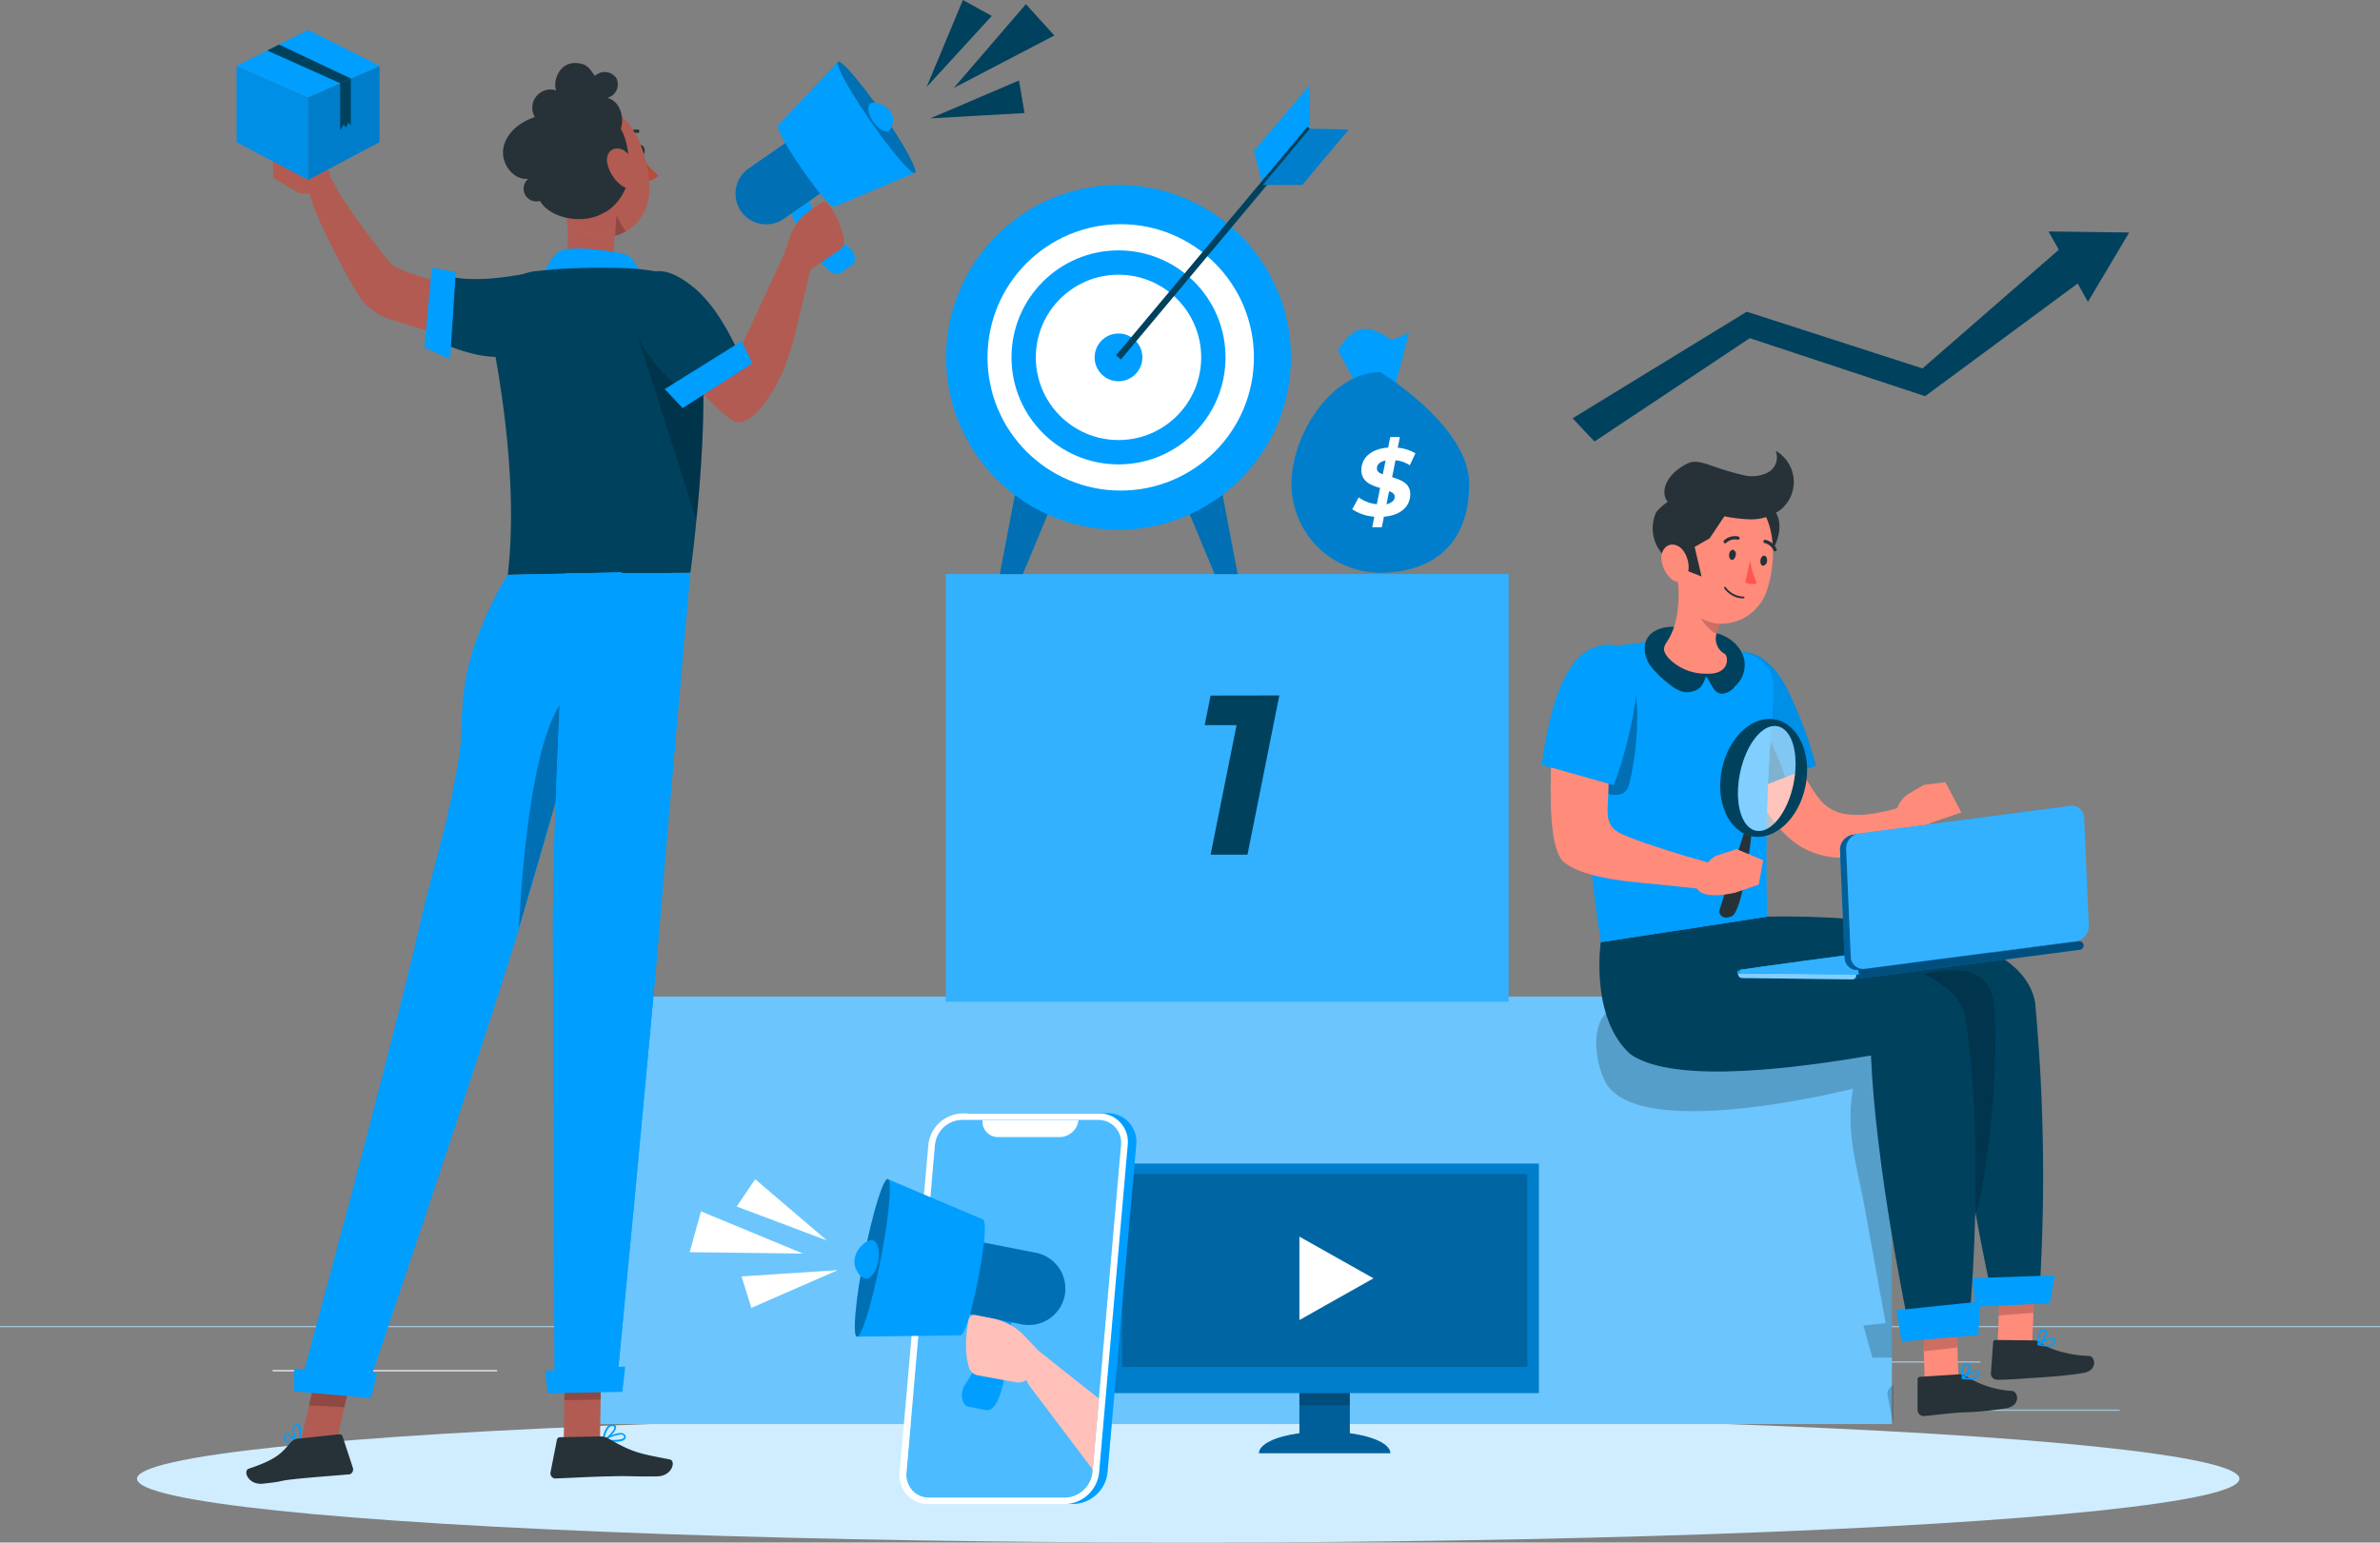 <svg xmlns="http://www.w3.org/2000/svg" width="504.089" height="326.752" viewBox="0 0 504.089 326.752">
  <rect x="0" y="0" width="504.089" height="326.752" fill="#808080" stroke="none"/>
  <g id="Group_58391" data-name="Group 58391" transform="translate(-1189.028 -3375.955)">
    <g id="Group_58390" data-name="Group 58390" transform="translate(1189.028 3656.825)">
      <rect id="Rectangle_13319" data-name="Rectangle 13319" width="36.452" height="0.275" transform="translate(412.496 17.709)" fill="#a1c2d5"/>
      <rect id="Rectangle_13320" data-name="Rectangle 13320" width="21.121" height="0.275" transform="translate(398.37 7.495)" fill="#a1c2d5"/>
      <rect id="Rectangle_13321" data-name="Rectangle 13321" width="47.536" height="0.275" transform="translate(57.738 9.344)" fill="#ebebeb"/>
      <rect id="Rectangle_13322" data-name="Rectangle 13322" width="504.089" height="0.275" transform="translate(0)" fill="#a1c2d5"/>
    </g>
    <g id="Marketing-rafiki_2_" data-name="Marketing-rafiki (2)" transform="translate(1218.051 3375.955)">
      <g id="freepik--Shadow--inject-7" transform="translate(0 299.744)">
        <ellipse id="freepik--path--inject-7" cx="222.647" cy="13.504" rx="222.647" ry="13.504" transform="translate(0 0)" fill="#cfedff"/>
      </g>
      <g id="freepik--Podium--inject-7" transform="translate(97.021 121.607)">
        <rect id="Rectangle_13310" data-name="Rectangle 13310" width="274.648" height="90.567" transform="translate(0 89.482)" fill="#47b6fb"/>
        <rect id="Rectangle_13311" data-name="Rectangle 13311" width="274.648" height="90.555" transform="translate(0 89.494)" fill="#fff" opacity="0.2"/>
        <rect id="Rectangle_13312" data-name="Rectangle 13312" width="119.209" height="90.567" transform="translate(74.272)" fill="#009eff"/>
        <rect id="Rectangle_13313" data-name="Rectangle 13313" width="119.209" height="90.567" transform="translate(74.272)" fill="#fff" opacity="0.2"/>
        <path id="Path_49819" data-name="Path 49819" d="M261.476,270.27l-6.74,33.724h-7.814l5.5-27.437H245.67l1.253-6.263Z" transform="translate(-116.559 -244.562)" fill="#00415e"/>
      </g>
      <g id="freepik--character-2--inject-7" transform="translate(297.517 49.029)">
        <path id="Path_49820" data-name="Path 49820" d="M310.99,227.461l4.64,4.915,32.889-21.89,37.136,12.287L417.972,198.9l2.171,3.889,8.732-14.685L411.8,187.88l2.171,3.877-28.869,25.135-37.219-12.013Z" transform="translate(-304.453 -187.88)" fill="#00415e"/>
        <path id="Path_49821" data-name="Path 49821" d="M329.841,332.741l24.992-.907c-5.893-1.694-12.12-1.6-18.228-2.231a19.614,19.614,0,0,1-5.177-1.074c-1.575-.608-2.994-1.575-4.557-2.219a12.383,12.383,0,0,0-6.478-.811,5.964,5.964,0,0,0-2.028.6,5.63,5.63,0,0,0-2.517,3.137,12.324,12.324,0,0,0-.668,3.507h0v.525h0a19.528,19.528,0,0,0,1.646,7.611c5.8,14.041,52.763,2.052,52.763,2.052-1.646,9.209.811,16.152,2.493,25.374l4.4,24.288-4.7.513,1.9,6.8h4.139V332.741Z" transform="translate(-303.644 -161.353)" opacity="0.2"/>
        <path id="Path_49822" data-name="Path 49822" d="M368.128,392.77v7.611l-.191-.227-1.026-5.344a1.449,1.449,0,0,1,0-.227,1.945,1.945,0,0,1,1.217-1.813Z" transform="translate(-293.665 -148.351)" opacity="0.2"/>
        <g id="freepik--Character--inject-2--inject-7" transform="translate(0 46.465)">
          <path id="Path_49823" data-name="Path 49823" d="M386.34,390.995l7.36-.8.716-17.286-7.372.8Z" transform="translate(-289.915 -198.647)" fill="#ff8b7b"/>
          <path id="Path_49824" data-name="Path 49824" d="M394.66,384.816l-8.351-.1a.525.525,0,0,0-.573.465.107.107,0,0,0,0,.06l-.477,6.561a1.336,1.336,0,0,0,1.288,1.336c2.887,0,4.1-.167,7.742-.382,2.255-.143,7.611-.5,10.665-1.074s2.386-3.579,1.05-3.579c-3.185-.06-8.064-1.109-10.128-2.779A2.1,2.1,0,0,0,394.66,384.816Z" transform="translate(-290.124 -196.369)" fill="#263238"/>
          <path id="Path_49825" data-name="Path 49825" d="M386.984,373.721l7.372-.811-.346,8.327-7.36.549Z" transform="translate(-289.856 -198.647)" opacity="0.2"/>
          <path id="Path_49826" data-name="Path 49826" d="M347.1,309.64s56.068-2.768,59.778,18.121a396.777,396.777,0,0,1,1.062,59.062l-10.4,2s-8.112-36.241-7.277-54.052c-15.449-1.694-57.511,5.8-64.072-5.714-5.356-9.388-4.354-15.222-4.354-15.222Z" transform="translate(-302.375 -210.877)" fill="#00415e"/>
          <path id="Path_49827" data-name="Path 49827" d="M382.59,379.9l15.771-.74,1.086-5.917-17.476.6Z" transform="translate(-290.759 -198.583)" fill="#009eff"/>
          <path id="Path_49828" data-name="Path 49828" d="M397.056,385.83a.954.954,0,0,0,.227-.931.644.644,0,0,0-.406-.489c-.907-.382-3.006,1.038-3.233,1.193a.155.155,0,0,0-.083.107.167.167,0,0,0,.131.2,9.115,9.115,0,0,0,1.968.286,2.028,2.028,0,0,0,1.4-.37Zm-.286-1.109a.286.286,0,0,1,.167.251.6.6,0,0,1-.119.608c-.358.346-1.324.382-2.648.1C395.028,385.126,396.269,384.53,396.77,384.721Z" transform="translate(-288.523 -196.44)" fill="#009eff"/>
          <path id="Path_49829" data-name="Path 49829" d="M393.849,386.164c.74-.43,1.861-1.956,1.694-2.768a.644.644,0,0,0-.608-.525.883.883,0,0,0-.763.251c-.752.716-.62,2.839-.608,2.934a.167.167,0,0,0,.1.143h.084Zm.978-2.947c.263,0,.31.143.334.25.107.525-.632,1.682-1.288,2.219a3.829,3.829,0,0,1,.513-2.386.489.489,0,0,1,.382-.143Z" transform="translate(-288.525 -196.727)" fill="#009eff"/>
          <path id="Path_49830" data-name="Path 49830" d="M373.36,319.849s11.7-3.352,14.22,3.7-.429,41.431-3.913,49.125-9.889-51.606-9.889-51.606Z" transform="translate(-292.42 -209.038)" fill="#001a26" opacity="0.3"/>
          <path id="Path_49831" data-name="Path 49831" d="M373.629,395.606l7.146-.191-.549-17.345-7.146.179Z" transform="translate(-292.474 -197.651)" fill="#ff8b7b"/>
          <path id="Path_49832" data-name="Path 49832" d="M381.056,390.822l-8.291.525a.549.549,0,0,0-.525.549v6.573a1.312,1.312,0,0,0,1.384,1.193c2.875-.274,4.247-.5,7.9-.763a66.983,66.983,0,0,0,9.7-.931c3.018-.692,2.267-3.65.93-3.638a20.279,20.279,0,0,1-9.83-3.233,2.052,2.052,0,0,0-1.265-.274Z" transform="translate(-292.636 -195.193)" fill="#263238"/>
          <path id="Path_49833" data-name="Path 49833" d="M383.564,391.584a.931.931,0,0,0,.155-.942.668.668,0,0,0-.429-.465c-.931-.31-2.923,1.276-3.149,1.455a.226.226,0,0,0-.06.107.167.167,0,0,0,.143.191,8.473,8.473,0,0,0,1.98.131A1.885,1.885,0,0,0,383.564,391.584Zm-.382-1.074a.322.322,0,0,1,.215.227.632.632,0,0,1-.083.62c-.3.37-1.3.465-2.636.3.859-.608,2.052-1.3,2.541-1.145Z" transform="translate(-291.124 -195.323)" fill="#009eff"/>
          <path id="Path_49834" data-name="Path 49834" d="M380.431,392.175c.7-.489,1.706-2.135,1.479-2.887a.644.644,0,0,0-.656-.477.871.871,0,0,0-.752.286c-.692.763-.382,2.875-.382,2.97a.167.167,0,0,0,.107.131h.072a.167.167,0,0,0,.131-.024Zm.763-3.054c.25,0,.334.131.346.227.155.525-.513,1.73-1.121,2.314a3.722,3.722,0,0,1,.346-2.386.489.489,0,0,1,.346-.179Z" transform="translate(-291.129 -195.58)" fill="#009eff"/>
          <path id="Path_49835" data-name="Path 49835" d="M372.54,378.308l7.993-1.348L380.6,387.8l-7.014.811Z" transform="translate(-292.578 -197.865)" opacity="0.2"/>
          <path id="Path_49836" data-name="Path 49836" d="M337.259,311s55.364,4.128,56.068,20.28c4.08,26.244,1,60.839,1,60.839l-13.265,2.768s-6.812-32.388-7.79-56.2c-13.552,2.278-41.43,6.478-50.986-.3-8.625-7.79-6.239-23.811-6.239-23.811Z" transform="translate(-303.535 -210.591)" fill="#00415e"/>
          <path id="Path_49837" data-name="Path 49837" d="M369.647,386.358l16.212-1.372.334-7.086-17.763,1.837Z" transform="translate(-293.371 -197.684)" fill="#009eff"/>
          <path id="Path_49838" data-name="Path 49838" d="M337,271.132c.31,1.264.6,2.386.93,3.507s.68,2.231,1.062,3.388c.74,2.231,1.587,4.438,2.505,6.68a55.281,55.281,0,0,0,7.432,13.051,25.733,25.733,0,0,0,2.935,3.1,15.868,15.868,0,0,0,4,2.624,17.417,17.417,0,0,0,8.9,1.443,24.777,24.777,0,0,0,7.718-2.076,30.815,30.815,0,0,0,3.352-1.742,16.255,16.255,0,0,0,1.575-1.038c.5-.394.978-.728,1.563-1.193l-2.863-4.772-1.42.429-1.491.406c-1.014.25-2,.477-3.03.644a21.47,21.47,0,0,1-5.595.286,9.114,9.114,0,0,1-4.211-1.372,8.524,8.524,0,0,1-1.515-1.264,19.084,19.084,0,0,1-1.563-1.956A34.957,34.957,0,0,1,354.4,286.2c-.907-1.837-1.706-3.77-2.469-5.762s-1.455-4.008-2.147-6.036l-.978-3.078c-.31-1.014-.644-2.1-.895-2.982Z" transform="translate(-299.435 -218.821)" fill="#ff8b7b"/>
          <path id="Path_49839" data-name="Path 49839" d="M336.42,266.042c4.462-6.06,11.6-4.116,15.866,5.177a91.522,91.522,0,0,1,5.7,15.377l-16.367,6.311C336.98,284.175,331.827,272.269,336.42,266.042Z" transform="translate(-299.892 -219.936)" fill="#009eff"/>
          <path id="Path_49840" data-name="Path 49840" d="M336.42,266.042c4.462-6.06,11.6-4.116,15.866,5.177a91.522,91.522,0,0,1,5.7,15.377l-16.367,6.311C336.98,284.175,331.827,272.269,336.42,266.042Z" transform="translate(-299.892 -219.936)" opacity="0.1"/>
          <path id="Path_49841" data-name="Path 49841" d="M343.016,273.605c-1.4-.883-4.02,4.581-5.106,10.975.978,2.183,2.028,4.271,3.066,6.215l9.842-3.817C348.992,281.085,346.141,275.6,343.016,273.605Z" transform="translate(-299.259 -217.824)" opacity="0.3"/>
          <path id="Path_49842" data-name="Path 49842" d="M370.83,288.218l3.579-2.088,1.527,8.052s-5.965,3.829-7.766.871l.119-2.088A6.621,6.621,0,0,1,370.83,288.218Z" transform="translate(-293.421 -215.389)" fill="#ff8b7b"/>
          <path id="Path_49843" data-name="Path 49843" d="M377.917,285.68l3.376,6.394-6.418,2.2-1.515-8.052Z" transform="translate(-292.42 -215.476)" fill="#ff8b7b"/>
          <path id="Path_49844" data-name="Path 49844" d="M340.266,261.2l-8.518-.919-10.486,1.253a7.348,7.348,0,0,0-6.406,6.215,188.271,188.271,0,0,0-1.4,23.31c-.1,8.78,1.288,21.711,3.078,33.4l35.132-5.392c-.632-30.778,1.384-40.393,1.42-48.564a7.349,7.349,0,0,0-5.32-7.086Z" transform="translate(-303.977 -220.376)" fill="#009eff"/>
          <path id="Path_49845" data-name="Path 49845" d="M340.266,261.2l-8.518-.919-10.486,1.253a7.348,7.348,0,0,0-6.406,6.215,188.271,188.271,0,0,0-1.4,23.31c-.1,8.78,1.288,21.711,3.078,33.4l35.132-5.392c-.632-30.778,1.384-40.393,1.42-48.564a7.349,7.349,0,0,0-5.32-7.086Z" transform="translate(-303.977 -220.376)" fill="#009eff"/>
          <path id="Path_49846" data-name="Path 49846" d="M318.35,264.015c7-1.455,7.158,14.53,4.33,26.316-.823,3.412-4.879,2.123-6.251,1.288C311.908,288.888,309.773,269.407,318.35,264.015Z" transform="translate(-304.166 -219.674)" opacity="0.3"/>
          <path id="Path_49847" data-name="Path 49847" d="M319.293,284.435c.489,6.907-1.587,10.593,2.159,12.776s25.755,8.72,26.244,7.8c-1,1.694-1.98,3.149-2.982,4.855q-9.448-1.109-18.908-2c-4.6-.441-12.037-1.384-15.723-4.175-3.34-2.529-3.126-14.088-2.839-22.415C310.131,279.472,319.293,284.435,319.293,284.435Z" transform="translate(-305.204 -216.402)" fill="#ff8b7b"/>
          <path id="Path_49848" data-name="Path 49848" d="M316.831,261.807c7.158-2.386,10.08,3.352,8.2,13.361a89.744,89.744,0,0,1-4.247,15.842l-15.269-4.295C306.882,276.91,309.542,264.217,316.831,261.807Z" transform="translate(-305.51 -220.186)" fill="#009eff"/>
          <path id="Path_49849" data-name="Path 49849" d="M323.825,262.04a6.263,6.263,0,0,0,1.193,4.306,18.835,18.835,0,0,0,3.209,3.257c1.479,1.265,3.221,2.613,5.142,2.29s2.756-1.193,3.4-3.352c1.6,2.386,1.718,3.579,3.388,3.722A3.758,3.758,0,0,0,342.9,270.7a6.048,6.048,0,0,0,2.052-4.139c.3-3.114-2.314-5.965-5.273-6.907a36.741,36.741,0,0,0-9.269-1.539C327.7,257.888,324.278,258.855,323.825,262.04Z" transform="translate(-301.982 -220.8)" fill="#00415e"/>
          <path id="Path_49850" data-name="Path 49850" d="M330.094,248.72l3.961,4.306,5.4,5.845a6.431,6.431,0,0,0-1,2.171,3.662,3.662,0,0,0,1.587,4.557c.811.346,1.336,4.485-3.9,4.223a10.892,10.892,0,0,1-8-3.34c-1-1.265-1.276-1.944-.334-3.376C330.536,259.051,330.536,253.289,330.094,248.72Z" transform="translate(-301.321 -222.607)" fill="#ff8b7b"/>
          <path id="Path_49851" data-name="Path 49851" d="M337.006,256.687l-3.424-4.247a1.478,1.478,0,0,1-.119.418,12.571,12.571,0,0,0-.262,1.885c-.131,2.159,1.98,4.855,3.984,5.965l.143-.441a8.174,8.174,0,0,1,.907-2.064.239.239,0,0,1,.1-.1Z" transform="translate(-300.169 -221.889)" opacity="0.2"/>
          <path id="Path_49852" data-name="Path 49852" d="M340.38,249.741c3.161-6.167,2.493-9.663,5.535-12.943,1.634-.728,4.5,2.29,2.589,7.42S340.38,249.741,340.38,249.741Z" transform="translate(-298.783 -224.928)" fill="#263238"/>
          <path id="Path_49853" data-name="Path 49853" d="M329.755,243.441c-.37,7.158-.895,11.321,2.3,15.269,4.772,5.965,13.957,3.579,16.427-3.412,2.219-6.239,2.386-16.892-4.271-20.351a9.925,9.925,0,0,0-13.373,4.318A9.781,9.781,0,0,0,329.755,243.441Z" transform="translate(-300.886 -225.475)" fill="#ff8b7b"/>
          <path id="Path_49854" data-name="Path 49854" d="M329.731,249.544l5.833,2.3-1.467-6.263,3.173-1.813,3.877-5.8s-8.351-2.457-10.891-2.791c-.883-.119-3.949,2.267-4.4,3.269a8.207,8.207,0,0,0,1.348,8.541A18.261,18.261,0,0,0,329.731,249.544Z" transform="translate(-301.709 -225.22)" fill="#263238"/>
          <path id="Path_49855" data-name="Path 49855" d="M332.252,229.49c1.837-.895,4.068.227,6.024.823a49.97,49.97,0,0,0,5.869,1.694,7.4,7.4,0,0,0,5.142-.632,3.638,3.638,0,0,0,1.563-4.545,7.587,7.587,0,0,1,1.05,12.478,10.283,10.283,0,0,1-6.358,2.04,30.465,30.465,0,0,1-6.716-.93c-2.947-.632-7.158-.728-9.9-2.076S326.645,232.2,332.252,229.49Z" transform="translate(-301.308 -226.83)" fill="#263238"/>
          <path id="Path_49856" data-name="Path 49856" d="M326.774,246.725a6.562,6.562,0,0,0,2.171,4.116c1.575,1.336,3.388-.239,3.579-2.267.119-1.813-.871-4.426-2.732-4.986S326.536,244.745,326.774,246.725Z" transform="translate(-301.413 -223.618)" fill="#ff8b7b"/>
          <path id="Path_49857" data-name="Path 49857" d="M338.793,245.342c-.084.6.143,1.133.537,1.193s.716-.346.847-.93a.966.966,0,0,0-.525-1.193C339.258,244.34,338.888,244.757,338.793,245.342Z" transform="translate(-299.092 -223.44)" fill="#263238"/>
          <path id="Path_49858" data-name="Path 49858" d="M344.353,246.38c-.1.6.143,1.193.525,1.193a.979.979,0,0,0,.859-.919c.1-.573-.155-1.133-.537-1.193S344.437,245.795,344.353,246.38Z" transform="translate(-298.02 -223.237)" fill="#263238"/>
          <path id="Path_49859" data-name="Path 49859" d="M342.678,246.27a19.254,19.254,0,0,0,1.408,4.843,2.875,2.875,0,0,1-2.445-.167Z" transform="translate(-298.539 -223.079)" fill="#ff5652"/>
          <path id="Path_49860" data-name="Path 49860" d="M341.317,253.391a5.106,5.106,0,0,1-3.424-2.135.2.2,0,0,1,.3-.239,4.9,4.9,0,0,0,3.829,2.04.179.179,0,0,1,.012.358h0A6.455,6.455,0,0,1,341.317,253.391Z" transform="translate(-299.267 -222.172)" fill="#263238"/>
          <path id="Path_49861" data-name="Path 49861" d="M338.04,243.5a.6.6,0,0,1-.143-.1.358.358,0,0,1,0-.5,3.328,3.328,0,0,1,3.042-.835.346.346,0,0,1,.251.418h0a.346.346,0,0,1-.441.239,2.7,2.7,0,0,0-2.386.68A.334.334,0,0,1,338.04,243.5Z" transform="translate(-299.281 -223.907)" fill="#263238"/>
          <path id="Path_49862" data-name="Path 49862" d="M344.872,243.071a.381.381,0,0,1,0-.167.358.358,0,0,1,.429-.262,3.34,3.34,0,0,1,2.386,2.028.358.358,0,0,1-.668.227,2.66,2.66,0,0,0-1.921-1.575A.358.358,0,0,1,344.872,243.071Z" transform="translate(-297.918 -223.781)" fill="#263238"/>
        </g>
        <path id="Path_49863" data-name="Path 49863" d="M361.065,321.985l47.9-6.263a.907.907,0,0,0,.787-1.014h0a.919.919,0,0,0-1.014-.787l-47.908,6.263a.918.918,0,0,0-.775,1.026h0a.895.895,0,0,0,1.014.775Z" transform="translate(-294.989 -163.564)" fill="#009eff"/>
        <path id="Path_49864" data-name="Path 49864" d="M361.065,321.985l47.9-6.263a.907.907,0,0,0,.787-1.014h0a.919.919,0,0,0-1.014-.787l-47.908,6.263a.918.918,0,0,0-.775,1.026h0a.895.895,0,0,0,1.014.775Z" transform="translate(-294.989 -163.564)" opacity="0.5"/>
        <path id="Path_49865" data-name="Path 49865" d="M341.255,320.743l23.238.286a.895.895,0,0,0,.919-.895h0a.907.907,0,0,0-.895-.919l-23.238-.286a.919.919,0,0,0-.919.895h0a.895.895,0,0,0,.895.919Z" transform="translate(-298.786 -162.596)" fill="#009eff"/>
        <path id="Path_49866" data-name="Path 49866" d="M341.255,320.743l23.238.286a.895.895,0,0,0,.919-.895h0a.907.907,0,0,0-.895-.919l-23.238-.286a.919.919,0,0,0-.919.895h0a.895.895,0,0,0,.895.919Z" transform="translate(-298.786 -162.596)" fill="#fff" opacity="0.5"/>
        <path id="Path_49867" data-name="Path 49867" d="M365.983,320.5l-25.588-.2s-.859-.5.859-.835,23.93-3.269,23.93-3.269Z" transform="translate(-298.821 -163.125)" fill="#009eff"/>
        <path id="Path_49868" data-name="Path 49868" d="M365.885,320.5l-24.98-.274s-.859-.513.859-.835,23.322-3.2,23.322-3.2Z" transform="translate(-298.723 -163.125)" fill="#009eff"/>
        <path id="Path_49869" data-name="Path 49869" d="M365.885,320.5l-24.98-.274s-.859-.513.859-.835,23.322-3.2,23.322-3.2Z" transform="translate(-298.723 -163.125)" fill="#fff" opacity="0.2"/>
        <path id="Path_49870" data-name="Path 49870" d="M362.443,324.586l44.663-5.845a3.233,3.233,0,0,0,2.744-3.269l-.978-22.88a2.624,2.624,0,0,0-2.994-2.517l-44.663,5.881a3.233,3.233,0,0,0-2.744,3.281l.978,22.868a2.612,2.612,0,0,0,2.994,2.481Z" transform="translate(-295.293 -168.169)" fill="#009eff"/>
        <path id="Path_49871" data-name="Path 49871" d="M362.443,324.586l44.663-5.845a3.233,3.233,0,0,0,2.744-3.269l-.978-22.88a2.624,2.624,0,0,0-2.994-2.517l-44.663,5.881a3.233,3.233,0,0,0-2.744,3.281l.978,22.868a2.612,2.612,0,0,0,2.994,2.481Z" transform="translate(-295.293 -168.169)" opacity="0.4"/>
        <path id="Path_49872" data-name="Path 49872" d="M363.533,324.384,408.2,318.55a3.245,3.245,0,0,0,2.744-3.281l-.978-22.857a2.625,2.625,0,0,0-2.994-2.529L362.3,295.73A3.221,3.221,0,0,0,359.56,299l.978,22.88a2.612,2.612,0,0,0,2.994,2.505Z" transform="translate(-295.082 -168.205)" fill="#009eff"/>
        <path id="Path_49873" data-name="Path 49873" d="M363.533,324.384,408.2,318.55a3.245,3.245,0,0,0,2.744-3.281l-.978-22.857a2.625,2.625,0,0,0-2.994-2.529L362.3,295.73A3.221,3.221,0,0,0,359.56,299l.978,22.88a2.612,2.612,0,0,0,2.994,2.505Z" transform="translate(-295.082 -168.205)" fill="#fff" opacity="0.2"/>
        <path id="Path_49874" data-name="Path 49874" d="M348.964,274.583c-4.879-1.026-9.985,3.686-11.4,10.5s1.384,13.182,6.263,14.2,10-3.686,11.416-10.51S353.855,275.6,348.964,274.583Zm-4.211,23.537c-3.113-.644-4.6-6.12-3.34-12.228s4.772-10.534,7.945-9.889,4.617,6.132,3.352,12.239S347.879,298.763,344.753,298.119Z" transform="translate(-299.398 -171.18)" fill="#00415e"/>
        <path id="Path_49875" data-name="Path 49875" d="M352.089,287.99c-1.264,6.108-4.772,10.534-7.933,9.877s-4.617-6.12-3.352-12.228,4.772-10.534,7.945-9.889S353.365,281.894,352.089,287.99Z" transform="translate(-298.789 -170.939)" fill="#fff" opacity="0.5"/>
        <path id="Path_49876" data-name="Path 49876" d="M342.237,294.78,337,311.29s.274,2.04,2.672,1.026,4.151-16.963,4.151-16.963Z" transform="translate(-299.435 -167.256)" fill="#263238"/>
        <path id="Path_49877" data-name="Path 49877" d="M337.8,298.753l3.686-1.193v9.15s-8,2.159-8.625-1.539l.966-2.028C334.614,301.365,335.795,299.278,337.8,298.753Z" transform="translate(-300.233 -166.719)" fill="#ff8b7b"/>
        <path id="Path_49878" data-name="Path 49878" d="M345.75,299.912l-.931,5.165-4.76,1.622.048-9.15Z" transform="translate(-298.844 -166.721)" fill="#ff8b7b"/>
        <path id="Path_49879" data-name="Path 49879" d="M375.774,259.822l-.036.012-.048-.012.048-.012Z" transform="translate(-291.97 -174.003)" fill="#f0f0f0"/>
      </g>
      <g id="freepik--character-1--inject-7" transform="translate(21.091 0)">
        <g id="freepik--group--inject-7" transform="translate(2.054 13.042)">
          <path id="Path_49880" data-name="Path 49880" d="M145.559,172.551c.37-.072.775.322.895.883s-.072,1.109-.453,1.193-.775-.322-.895-.895S145.177,172.623,145.559,172.551Z" transform="translate(-62.092 -154.852)" fill="#263238"/>
          <path id="Path_49881" data-name="Path 49881" d="M146.645,179.752a3.364,3.364,0,0,0,2.624-1.1,20.518,20.518,0,0,1-3.77-4.295Z" transform="translate(-62.009 -154.501)" fill="#b74d3c"/>
          <path id="Path_49882" data-name="Path 49882" d="M143.093,171.474a2.72,2.72,0,0,1,2.278-.99h.119a.346.346,0,0,0,0-.692,3.376,3.376,0,0,0-2.887,1.193.382.382,0,0,0-.084.227.37.37,0,0,0,.346.358.43.43,0,0,0,.227-.1Z" transform="translate(-62.584 -155.385)" fill="#263238"/>
          <path id="Path_49883" data-name="Path 49883" d="M141.643,203.3c-9.83.107-11.333-5.237-11.333-5.237,2.923-2.863,3.066-8.112,2.445-12.788a10.415,10.415,0,0,0,2.923,2.791,8.923,8.923,0,0,0,7.158,1.288.2.2,0,0,0,.119,0,2.377,2.377,0,0,0,0,.286c-.585,3.746-.06,7.754,3.865,8.935C146.808,198.535,152.475,203.176,141.643,203.3Z" transform="translate(-64.94 -152.396)" fill="#b25b52"/>
          <path id="Path_49884" data-name="Path 49884" d="M142.958,188.488c-.107.453-.2.907-.274,1.384a.2.2,0,0,1-.119,0,8.923,8.923,0,0,1-7.158-1.288,10.415,10.415,0,0,1-2.923-2.791c-.155-1.193-.37-2.386-.585-3.412l10.736,5.857Z" transform="translate(-64.633 -152.954)" fill="#b25b52"/>
          <path id="Path_49885" data-name="Path 49885" d="M127.8,197.866s1.551-4.772,3.9-6.311,12.633.06,14.244.692,3.245,4.342,3.245,4.342Z" transform="translate(-65.424 -151.309)" fill="#009eff"/>
          <path id="Path_49886" data-name="Path 49886" d="M130.359,215.606a5.487,5.487,0,0,0,2.195-10.736h0c-4.414-.954-8.959-2.076-13.385-3.209s-5.965-1.193-10.128-2.648c-1.062-.346-2.088-.752-3.1-1.193l-.561-.215a1.193,1.193,0,0,1-.262-.107,4.771,4.771,0,0,1-.763-.525c-1.4-1.276-10.736-13.432-12.514-17.56l-.06-.131a2.732,2.732,0,0,0-5.225,1.432c.561,5.01,9.746,21.926,11.619,24.085a14.554,14.554,0,0,0,1.968,1.766,13.241,13.241,0,0,0,2.219,1.336c1.193.561,9.138,2.947,13.862,4.318s9.317,2.493,14.184,3.412Z" transform="translate(-73.387 -153.875)" fill="#b25b52"/>
          <path id="Path_49887" data-name="Path 49887" d="M91.459,178.6v.954a2.219,2.219,0,0,1-1.312,2.2,10.737,10.737,0,0,1-5.3.668l1.467-8.231,4.044,2.624a2.29,2.29,0,0,1,1.1,1.789Z" transform="translate(-73.71 -154.534)" fill="#b25b52"/>
          <path id="Path_49888" data-name="Path 49888" d="M87.252,174.564l-1.467,8.231-5.476-3.233-.119-7.432Z" transform="translate(-74.609 -154.932)" fill="#b25b52"/>
          <path id="Path_49889" data-name="Path 49889" d="M127.586,195.46c-2.111.31-10.462,2.1-17.393.143l-.453,14.16s12.037,5.965,17.488,1.658S136.1,199.349,127.586,195.46Z" transform="translate(-68.908 -150.43)" fill="#00415e"/>
          <path id="Path_49890" data-name="Path 49890" d="M112.58,213.693l-5.44-2.446L108.7,194.32l5.07.919Z" transform="translate(-69.41 -150.65)" fill="#009eff"/>
          <path id="Path_49891" data-name="Path 49891" d="M154.195,195.131c-1.587-.262-3.376-.5-5.189-.656a145.538,145.538,0,0,0-16.45.179l-3.579.346c-5.726.418-11.488,5.392-10.343,11.023,6.358,31.016,4.545,48.29,3.961,53.336l38.687-.418c4.008-31.851,2.9-47.908,1.336-55.71a10.247,10.247,0,0,0-8.422-8.1Z" transform="translate(-67.221 -150.65)" fill="#00415e"/>
          <path id="Path_49892" data-name="Path 49892" d="M157.547,245.841l-1.193,11.237c2.469-19.946,2.97-33.688,2.613-43.1l-14.7-9.818C150.867,224.977,153.026,231.55,157.547,245.841Z" transform="translate(-62.246 -148.752)" opacity="0.2"/>
          <path id="Path_49893" data-name="Path 49893" d="M150.619,183.743a9.949,9.949,0,0,1-4.772,8.351h-.084a8.053,8.053,0,0,1-2.386,1.026.2.2,0,0,1-.119,0,8.923,8.923,0,0,1-7.158-1.288,10.415,10.415,0,0,1-2.923-2.791c-1.933-2.636-2.732-6.167-4.116-11.13a10.008,10.008,0,0,1-.239-4.485,9.818,9.818,0,0,1,11.4-7.909C147.589,166.911,150.774,177.111,150.619,183.743Z" transform="translate(-65.255 -156.238)" fill="#b25b52"/>
          <path id="Path_49894" data-name="Path 49894" d="M143.386,188.342A8.053,8.053,0,0,1,141,189.368l.274-4.378S142.837,188.354,143.386,188.342Z" transform="translate(-62.877 -152.45)" opacity="0.2"/>
          <path id="Path_49895" data-name="Path 49895" d="M144.992,179.344a10.856,10.856,0,0,1-4.39,7.778,2.97,2.97,0,0,1-1.05.513c-1.193.286-2.386-.787-2.994-1.944a11.8,11.8,0,0,1-.954-4.855c-.143-3.925.346-8.219,3.1-11.011a3.722,3.722,0,0,1,2.386-1.265C144.6,168.429,145.242,177.1,144.992,179.344Z" transform="translate(-63.923 -155.621)" fill="#263238"/>
          <path id="Path_49896" data-name="Path 49896" d="M132.376,163.779a3.865,3.865,0,0,0-4.533,5.654c-3.114.966-6.048,3.3-6.668,6.5s2.028,6.931,5.273,6.561a2.7,2.7,0,0,0,2.457,4.688c2.529,4.2,10.4,5.118,14.208,2.016.895-.728.251-1.491.441-2.624a2.672,2.672,0,0,0-1.4-2.9l.823-2.851-2.386-2.672c2.171-1.682,4.45-3.5,5.392-6.072s-.143-6.1-2.815-6.728a2.947,2.947,0,0,0,1.933-4.163,3.006,3.006,0,0,0-4.557-.477c-.752-1.038-1.36-2.171-2.636-2.517C132.913,156.813,131.541,162.181,132.376,163.779Z" transform="translate(-66.72 -157.663)" fill="#263238"/>
          <path id="Path_49897" data-name="Path 49897" d="M142.474,173.259c2.076.608,3.149,3.65,3.233,5.595.107,2.135-1.324,3.483-3.185,2.052a8.064,8.064,0,0,1-2.851-4.366C139.122,174.452,140.375,172.662,142.474,173.259Z" transform="translate(-63.159 -154.736)" fill="#b25b52"/>
          <path id="Path_49898" data-name="Path 49898" d="M138.945,402.935a.179.179,0,0,1-.155-.143.191.191,0,0,1,.083-.191c.143-.06,2.791-1.646,4.08-1.324a.9.9,0,0,1,.6.418.668.668,0,0,1,0,.787c-.31.453-1.193.608-2.243.632a13.315,13.315,0,0,1-2.362-.179Zm3.579-1.36a8.147,8.147,0,0,0-3.006,1.05c1.443.167,3.388.119,3.734-.382.072-.072.119-.179,0-.406a.537.537,0,0,0-.37-.25,1.111,1.111,0,0,0-.346,0Z" transform="translate(-63.304 -110.73)" fill="#009eff"/>
          <path id="Path_49899" data-name="Path 49899" d="M138.875,403.193a.215.215,0,0,1-.1-.167,4.939,4.939,0,0,1,1.121-2.982,1.348,1.348,0,0,1,1.026-.322c.5,0,.68.286.692.489.167.895-1.622,2.565-2.553,2.994h-.024a.214.214,0,0,1-.167-.012Zm1.933-3.125a.954.954,0,0,0-.632.274,4.306,4.306,0,0,0-.966,2.386c.942-.6,2.147-1.921,2.052-2.445,0,0,0-.2-.37-.2h-.1Z" transform="translate(-63.306 -111.024)" fill="#009eff"/>
          <path id="Path_49900" data-name="Path 49900" d="M132.182,387.813l7.647-.143-.274,17.691-7.694.155Z" transform="translate(-64.641 -113.347)" fill="#b25b52"/>
          <path id="Path_49901" data-name="Path 49901" d="M141.809,402.3c5.3,3.1,6.919,3.221,12.991,4.426,1.324.262.561,3.483-2.613,3.579-5.237.1-5.8-.143-10.259,0-3.829.072-8.219.334-11.261.441h-.274a1.109,1.109,0,0,1-.859-1.324l1.348-6.871a.68.68,0,0,1,.644-.537l8.41-.167A3.579,3.579,0,0,1,141.809,402.3Z" transform="translate(-65.094 -110.612)" fill="#263238"/>
          <path id="Path_49902" data-name="Path 49902" d="M132.145,387.823l-.155,9.09,7.682-.143.131-9.09Z" transform="translate(-64.616 -113.345)" opacity="0.2"/>
          <path id="Path_49903" data-name="Path 49903" d="M85.338,404.4a.179.179,0,0,1-.334,0c-.072-.131-1.6-2.792-1.193-4.068a.954.954,0,0,1,.418-.585.7.7,0,0,1,.811,0c.441.31.573,1.193.573,2.243a13.2,13.2,0,0,1-.274,2.41Zm-1.276-3.579a8.076,8.076,0,0,0,.954,2.994c.2-1.432.191-3.364-.31-3.722,0-.072-.167-.119-.394,0a.525.525,0,0,0-.262.37,1.192,1.192,0,0,0,0,.346Z" transform="translate(-73.924 -111.041)" fill="#009eff"/>
          <path id="Path_49904" data-name="Path 49904" d="M85.628,404.147a.167.167,0,0,1-.167.072,4.843,4.843,0,0,1-2.958-1.193,1.253,1.253,0,0,1-.31-1.014c0-.5.3-.68.5-.68.883-.155,2.541,1.658,2.958,2.577v.072a.167.167,0,0,1-.024.167Zm-3.114-1.956a1.038,1.038,0,0,0,.262.632,4.247,4.247,0,0,0,2.386.978c-.573-.942-1.873-2.171-2.386-2.076,0,0-.2,0-.2.358v.107Z" transform="translate(-74.226 -110.714)" fill="#009eff"/>
          <path id="Path_49905" data-name="Path 49905" d="M89.072,388.61l7.468.382L92.507,406.91l-7.527-.382Z" transform="translate(-73.685 -113.166)" fill="#b25b52"/>
          <path id="Path_49906" data-name="Path 49906" d="M84.993,403.1c-2.016,2.386-3.078,3.686-8.959,5.655-1.3.429-.131,3.519,3.03,3.173,5.213-.561,2.386-.489,6.776-.978,3.805-.406,8.2-.7,11.225-.978a.952.952,0,0,0,.31,0,1.121,1.121,0,0,0,.7-1.42L95.9,401.914a.656.656,0,0,0-.7-.453l-8.351.895a2.625,2.625,0,0,0-1.849.74Z" transform="translate(-75.512 -110.688)" fill="#263238"/>
          <path id="Path_49907" data-name="Path 49907" d="M88.738,388.62l-2.088,9.2,7.492.394,2.076-9.221Z" transform="translate(-73.363 -113.164)" opacity="0.2"/>
          <path id="Path_49908" data-name="Path 49908" d="M128.957,248.959a79.531,79.531,0,0,0-6.788,14.4c-3.865,11.178-2.29,16.952-3.507,24.479-2.135,13.277-5.535,23.489-7.861,33.569-7.253,31.553-25.481,98.2-25.481,98.2l13.552,2.684s26.34-77.54,32.973-100.135c5.965-20.339,21.294-73.747,21.294-73.747Z" transform="translate(-73.62 -140.215)" fill="#009eff"/>
          <path id="Path_49909" data-name="Path 49909" d="M128.957,248.959a79.531,79.531,0,0,0-6.788,14.4c-3.865,11.178-2.29,16.952-3.507,24.479-2.135,13.277-5.535,23.489-7.861,33.569-7.253,31.553-25.481,98.2-25.481,98.2l13.552,2.684s26.34-77.54,32.973-100.135c5.965-20.339,21.294-73.747,21.294-73.747Z" transform="translate(-73.62 -140.215)" fill="#009eff"/>
          <path id="Path_49910" data-name="Path 49910" d="M84,389.85v4.772l16.3,1.42s1.324-5.273,1.264-5.273Z" transform="translate(-73.874 -112.927)" fill="#009eff"/>
          <path id="Path_49911" data-name="Path 49911" d="M138.607,269.019c-4.772,16.773-10.939,37.995-14.208,49.125-.155.537-.322,1.1-.489,1.694.99-18.514,3.972-49.554,13.23-50.89a3.387,3.387,0,0,1,1.467.072Z" transform="translate(-66.175 -136.262)" opacity="0.3"/>
          <path id="Path_49912" data-name="Path 49912" d="M132.789,248.615S129.9,299.6,129.95,323.687c.06,22.439.37,98.357.37,98.357l13.015-.251s7.515-77.445,9.341-100.278c1.742-21.616,6.358-73,6.358-73Z" transform="translate(-65.009 -140.194)" fill="#009eff"/>
          <path id="Path_49913" data-name="Path 49913" d="M132.789,248.615S129.9,299.6,129.95,323.687c.06,22.439.37,98.357.37,98.357l13.015-.251s7.515-77.445,9.341-100.278c1.742-21.616,6.358-73,6.358-73Z" transform="translate(-65.009 -140.194)" fill="#009eff"/>
          <path id="Path_49914" data-name="Path 49914" d="M128.57,390.335l.537,4.772,15.818-.31s.632-5.356.573-5.356Z" transform="translate(-65.275 -113.006)" fill="#009eff"/>
          <path id="Path_49915" data-name="Path 49915" d="M172.22,185.182l3.949-2.732c.907,4.295,4.986,7.647,8.088,9.639,1.479.954,2.028,3.125.978,3.853l-2.565,1.789C179.557,199.879,172.22,185.182,172.22,185.182Z" transform="translate(-56.854 -152.941)" fill="#009eff"/>
          <path id="Path_49916" data-name="Path 49916" d="M172.557,188.577,181.6,182.3a6.5,6.5,0,0,0,1.646-9.031h0a6.525,6.525,0,0,0-9.042-1.646l-9.042,6.275a6.5,6.5,0,0,0-1.634,9.03h0a6.5,6.5,0,0,0,9.03,1.646Z" transform="translate(-58.754 -155.25)" fill="#009eff"/>
          <path id="Path_49917" data-name="Path 49917" d="M172.557,188.577,181.6,182.3a6.5,6.5,0,0,0,1.646-9.031h0a6.525,6.525,0,0,0-9.042-1.646l-9.042,6.275a6.5,6.5,0,0,0-1.634,9.03h0a6.5,6.5,0,0,0,9.03,1.646Z" transform="translate(-58.754 -155.25)" opacity="0.3"/>
          <path id="Path_49918" data-name="Path 49918" d="M198.921,181.265l-16.964,7.158c-1.336.93-13.337-16.379-11.929-17.309l12.645-13.373Z" transform="translate(-57.299 -157.708)" fill="#009eff"/>
          <path id="Path_49919" data-name="Path 49919" d="M187.494,170.366c4.509,6.49,8.708,11.381,9.388,10.9s-2.386-6.12-6.919-12.621-8.708-11.381-9.388-10.9S183,163.865,187.494,170.366Z" transform="translate(-55.26 -157.713)" fill="#009eff"/>
          <path id="Path_49920" data-name="Path 49920" d="M187.494,170.366c4.509,6.49,8.708,11.381,9.388,10.9s-2.386-6.12-6.919-12.621-8.708-11.381-9.388-10.9S183,163.865,187.494,170.366Z" transform="translate(-55.26 -157.713)" opacity="0.3"/>
          <path id="Path_49921" data-name="Path 49921" d="M190.532,166.843c-1.1-1.587-3.412-2.147-4.163-1.622s-.477,2.243.62,3.829,2.613,2.386,3.364,1.921a3.269,3.269,0,0,0,.179-4.128Z" transform="translate(-54.206 -156.301)" fill="#009eff"/>
          <path id="Path_49922" data-name="Path 49922" d="M171.16,193.026l1.193-3.364a10.593,10.593,0,0,1,3.937-5.118l2.529-1.754a1.1,1.1,0,0,1,1.515.274,18.24,18.24,0,0,1,3.34,7.826,2.04,2.04,0,0,1-.835,1.837l-5.44,3.65c-.859.668-1.873,1-2.648.239Z" transform="translate(-57.059 -152.912)" fill="#b25b52"/>
          <path id="Path_49923" data-name="Path 49923" d="M180.5,193.032,176.6,209.4c-.119.537-.262,1.05-.394,1.563-3.292,12.216-9.639,18.705-12.55,17.2s-9.317-8.661-9.317-8.661l7.241-5.714,2.076,1.742,11.333-24.479,1.61-3.412S181.682,187.6,180.5,193.032Z" transform="translate(-60.304 -151.939)" fill="#b25b52"/>
          <path id="Path_49924" data-name="Path 49924" d="M173.06,205.88l-.37,1.575h0C172.785,206.93,172.929,206.417,173.06,205.88Z" transform="translate(-56.763 -148.42)" fill="#b25b52"/>
          <path id="Path_49925" data-name="Path 49925" d="M157.109,198.437c6.633,5.428,10.736,16.975,10.736,16.975l-10.736,6.812s-14.077-9.985-12.979-19.469C144.917,195.491,148.914,191.709,157.109,198.437Z" transform="translate(-62.285 -150.533)" fill="#00415e"/>
          <path id="Path_49926" data-name="Path 49926" d="M149.8,217.51l3.794,4.032,14.768-9.5-2.29-4.676Z" transform="translate(-61.18 -148.133)" fill="#009eff"/>
        </g>
        <path id="Path_49927" data-name="Path 49927" d="M196.29,165.223l7.694-18.443,6.12,3.376Z" transform="translate(-50.156 -146.78)" fill="#00415e"/>
        <path id="Path_49928" data-name="Path 49928" d="M196.95,169.1l19.958-1.133-1.169-6.9Z" transform="translate(-50.029 -144.023)" fill="#00415e"/>
        <path id="Path_49929" data-name="Path 49929" d="M201.13,165.259l15.258-17.739,6.036,6.633Z" transform="translate(-49.222 -146.637)" fill="#00415e"/>
        <path id="Path_49930" data-name="Path 49930" d="M73.79,158.48v16.152l15.15,8.017V165.125Z" transform="translate(-73.79 -144.523)" fill="#009eff"/>
        <path id="Path_49931" data-name="Path 49931" d="M73.79,158.48v16.152l15.15,8.017V165.125Z" transform="translate(-73.79 -144.523)" opacity="0.1"/>
        <path id="Path_49932" data-name="Path 49932" d="M101.628,158.48v16.152L86.49,182.649V165.125Z" transform="translate(-71.34 -144.523)" fill="#009eff"/>
        <path id="Path_49933" data-name="Path 49933" d="M101.628,158.48v16.152L86.49,182.649V165.125Z" transform="translate(-71.34 -144.523)" opacity="0.2"/>
        <path id="Path_49934" data-name="Path 49934" d="M73.79,159.711l15.15,6.645,15.138-6.645L88.94,152.1Z" transform="translate(-73.79 -145.754)" fill="#009eff"/>
        <path id="Path_49935" data-name="Path 49935" d="M92.17,161.71v10.033l.787-1.312.477.7.5-1.133.5.7V160.72Z" transform="translate(-70.244 -144.091)" fill="#00415e"/>
        <path id="Path_49936" data-name="Path 49936" d="M94.667,162.874,79.23,155.955l2.493-1.265,15.21,7.193Z" transform="translate(-72.74 -145.254)" fill="#00415e"/>
      </g>
      <g id="freepik--Device--inject-7" transform="translate(117.05 235.817)">
        <path id="Path_49937" data-name="Path 49937" d="M283.129,407.444H255.31c0-1.9,3.579-3.579,8.565-4.235V391.28h10.677v11.929C279.586,403.889,283.129,405.536,283.129,407.444Z" transform="translate(-134.729 -335.426)" fill="#009eff"/>
        <path id="Path_49938" data-name="Path 49938" d="M283.129,407.444H255.31c0-1.9,3.579-3.579,8.565-4.235V391.28h10.677v11.929C279.586,403.889,283.129,405.536,283.129,407.444Z" transform="translate(-134.729 -335.426)" opacity="0.4"/>
        <rect id="Rectangle_13314" data-name="Rectangle 13314" width="90.4" height="48.612" transform="translate(89.47 10.666)" fill="#009eff"/>
        <rect id="Rectangle_13315" data-name="Rectangle 13315" width="90.4" height="48.612" transform="translate(89.47 10.666)" opacity="0.2"/>
        <rect id="Rectangle_13316" data-name="Rectangle 13316" width="85.843" height="40.858" transform="translate(91.569 12.885)" opacity="0.2"/>
        <rect id="Rectangle_13317" data-name="Rectangle 13317" width="10.677" height="2.577" transform="translate(129.147 59.278)" opacity="0.2"/>
        <path id="Path_49939" data-name="Path 49939" d="M262.49,366.37v17.667l15.687-8.84Z" transform="translate(-133.343 -340.232)" fill="#fff"/>
        <path id="Path_49940" data-name="Path 49940" d="M227.864,348.056a2.493,2.493,0,0,1-2.386,2.243H209.612a2,2,0,0,1-2.04-2.243l.2-2.386h20.351Z" transform="translate(-143.941 -344.226)" fill="#009eff"/>
        <path id="Path_49941" data-name="Path 49941" d="M199.09,351.141l-6.084,69.393a6.024,6.024,0,0,0,6.1,6.68h28.881a7.444,7.444,0,0,0,7.265-6.68l6.072-69.393a6.024,6.024,0,0,0-6.1-6.68H206.343a7.444,7.444,0,0,0-7.253,6.68Z" transform="translate(-146.756 -344.459)" fill="#009eff"/>
        <g id="Group_58389" data-name="Group 58389" transform="translate(46.214)" opacity="0.4">
          <path id="Path_49942" data-name="Path 49942" d="M227.864,348.056a2.493,2.493,0,0,1-2.386,2.243H209.612a2,2,0,0,1-2.04-2.243l.2-2.386h20.351Z" transform="translate(-190.155 -344.226)"/>
          <path id="Path_49943" data-name="Path 49943" d="M199.09,351.141l-6.084,69.393a6.024,6.024,0,0,0,6.1,6.68h28.881a7.444,7.444,0,0,0,7.265-6.68l6.072-69.393a6.024,6.024,0,0,0-6.1-6.68H206.343a7.444,7.444,0,0,0-7.253,6.68Z" transform="translate(-192.97 -344.459)" fill="#009eff"/>
        </g>
        <path id="Path_49944" data-name="Path 49944" d="M204.5,345.66H233.38a4.772,4.772,0,0,1,4.772,5.285l-6.06,69.393a5.965,5.965,0,0,1-5.75,5.285H197.5a4.772,4.772,0,0,1-4.772-5.285l6.072-69.393A5.881,5.881,0,0,1,204.5,345.66Z" transform="translate(-146.809 -344.227)" fill="#009eff"/>
        <path id="Path_49945" data-name="Path 49945" d="M204.5,345.66H233.38a4.772,4.772,0,0,1,4.772,5.285l-6.06,69.393a5.965,5.965,0,0,1-5.75,5.285H197.5a4.772,4.772,0,0,1-4.772-5.285l6.072-69.393A5.881,5.881,0,0,1,204.5,345.66Z" transform="translate(-146.809 -344.227)" fill="#fff" opacity="0.3"/>
        <path id="Path_49946" data-name="Path 49946" d="M197.588,351.171l-6.072,69.393a6.036,6.036,0,0,0,6.1,6.68h28.881a7.456,7.456,0,0,0,7.265-6.68l6.06-69.393a6.024,6.024,0,0,0-6.1-6.68H204.853A7.444,7.444,0,0,0,197.588,351.171Zm1.4,0a5.881,5.881,0,0,1,5.75-5.285h28.881a4.772,4.772,0,0,1,4.772,5.285l-6.06,69.393a5.965,5.965,0,0,1-5.75,5.285H197.731a4.772,4.772,0,0,1-4.772-5.285Z" transform="translate(-147.043 -344.453)" fill="#fff"/>
        <path id="Path_49947" data-name="Path 49947" d="M226.55,345.69h0a4.044,4.044,0,0,1-3.949,3.579H209.539a3.281,3.281,0,0,1-3.316-3.579h20.351Z" transform="translate(-144.202 -344.222)" fill="#fff"/>
        <path id="Path_49948" data-name="Path 49948" d="M213.045,381.748l-5.595-1.1c1.062,5.106-1.789,10.736-4.211,14.315-1.193,1.742-.716,4.378.764,4.676l3.65.716C212.067,401.252,213.045,381.748,213.045,381.748Z" transform="translate(-144.905 -337.477)" fill="#009eff"/>
        <path id="Path_49949" data-name="Path 49949" d="M216.293,384.82,203.457,382.3a7.742,7.742,0,0,1-6.084-9.066h0a7.73,7.73,0,0,1,9.054-6.084l12.836,2.517a7.742,7.742,0,0,1,6.1,9.054h0a7.754,7.754,0,0,1-9.066,6.1Z" transform="translate(-145.934 -340.108)" fill="#009eff"/>
        <path id="Path_49950" data-name="Path 49950" d="M216.293,384.82,203.457,382.3a7.742,7.742,0,0,1-6.084-9.066h0a7.73,7.73,0,0,1,9.054-6.084l12.836,2.517a7.742,7.742,0,0,1,6.1,9.054h0a7.754,7.754,0,0,1-9.066,6.1Z" transform="translate(-145.934 -340.108)" opacity="0.3"/>
        <path id="Path_49951" data-name="Path 49951" d="M183.92,389.528l21.878-.286c1.9.37,6.716-24.193,4.772-24.562l-20.149-8.529Z" transform="translate(-148.502 -342.204)" fill="#009eff"/>
        <path id="Path_49952" data-name="Path 49952" d="M189.013,373.186c-1.8,9.209-4.056,16.534-5.022,16.343s-.286-7.814,1.527-17.035,4.056-16.534,5.022-16.343S190.827,363.964,189.013,373.186Z" transform="translate(-148.573 -342.204)" fill="#009eff"/>
        <path id="Path_49953" data-name="Path 49953" d="M189.013,373.186c-1.8,9.209-4.056,16.534-5.022,16.343s-.286-7.814,1.527-17.035,4.056-16.534,5.022-16.343S190.827,363.964,189.013,373.186Z" transform="translate(-148.573 -342.204)" opacity="0.3"/>
        <path id="Path_49954" data-name="Path 49954" d="M183.562,370.75c.441-2.255,2.7-3.961,3.77-3.758s1.587,2.207,1.193,4.462-1.67,3.913-2.744,3.71S183.121,372.969,183.562,370.75Z" transform="translate(-148.586 -340.115)" fill="#009eff"/>
        <path id="Path_49955" data-name="Path 49955" d="M218.62,387.829l-2.935-3.114a12.681,12.681,0,0,0-6.728-3.7l-3.579-.7a1.312,1.312,0,0,0-1.527,1.014c-.429,2.135-1.062,6.549.1,10.116a2.386,2.386,0,0,0,1.777,1.61l7.671,1.384c1.253.31,2.517.191,2.994-1.014Z" transform="translate(-144.765 -337.546)" fill="#ffc0ba"/>
        <path id="Path_49956" data-name="Path 49956" d="M214.953,394.328l13.206,17.5,1.312-15.043L216.635,386.61S211.064,389,214.953,394.328Z" transform="translate(-142.781 -336.327)" fill="#ffc0ba"/>
        <path id="Path_49957" data-name="Path 49957" d="M181.7,369.161,166.5,356.17l-3.925,5.786Z" transform="translate(-152.619 -342.2)" fill="#fff"/>
        <path id="Path_49958" data-name="Path 49958" d="M183.827,372.32l-18.311,7.993-2.076-6.669Z" transform="translate(-152.453 -339.084)" fill="#fff"/>
        <path id="Path_49959" data-name="Path 49959" d="M178.244,370.827l-21.616-8.947-2.4,8.649Z" transform="translate(-154.23 -341.098)" fill="#fff"/>
      </g>
      <g id="freepik--Target--inject-7" transform="translate(171.364 18.001)">
        <path id="Path_49960" data-name="Path 49960" d="M213.189,231.6,209.3,252.047h4.867l6.812-16.367S220.49,230.622,213.189,231.6Z" transform="translate(-197.919 -148.441)" fill="#009eff"/>
        <path id="Path_49961" data-name="Path 49961" d="M249.52,231.6l3.889,20.447h-4.867L241.73,235.68S242.219,230.622,249.52,231.6Z" transform="translate(-191.663 -148.441)" fill="#009eff"/>
        <path id="Path_49962" data-name="Path 49962" d="M213.189,231.6,209.3,252.047h4.867l6.812-16.367S220.49,230.622,213.189,231.6Z" transform="translate(-197.919 -148.441)" opacity="0.3"/>
        <path id="Path_49963" data-name="Path 49963" d="M249.52,231.6l3.889,20.447h-4.867L241.73,235.68S242.219,230.622,249.52,231.6Z" transform="translate(-191.663 -148.441)" opacity="0.3"/>
        <circle id="Ellipse_932" data-name="Ellipse 932" cx="36.516" cy="36.516" r="36.516" transform="translate(0 21.186)" fill="#009eff"/>
        <circle id="Ellipse_933" data-name="Ellipse 933" cx="28.213" cy="28.213" r="28.213" transform="translate(8.768 29.489)" fill="#fff"/>
        <circle id="Ellipse_934" data-name="Ellipse 934" cx="22.666" cy="22.666" r="22.666" transform="translate(13.85 35.036)" fill="#009eff"/>
        <circle id="Ellipse_935" data-name="Ellipse 935" cx="17.512" cy="17.512" r="17.512" transform="translate(19.003 40.19)" fill="#fff"/>
        <circle id="Ellipse_936" data-name="Ellipse 936" cx="5.058" cy="5.058" r="5.058" transform="translate(31.458 52.644)" fill="#009eff"/>
        <path id="Path_49964" data-name="Path 49964" d="M266.256,161.87v9.257l-9.961,11.929h-.012l-1.873-7.229Z" transform="translate(-189.216 -161.87)" fill="#009eff"/>
        <rect id="Rectangle_13318" data-name="Rectangle 13318" width="63.154" height="1.36" transform="translate(35.997 57.267) rotate(-50.07)" fill="#00415e"/>
        <path id="Path_49965" data-name="Path 49965" d="M274.206,169.8l-9.877,11.762H255.99l9.961-11.929Z" transform="translate(-188.912 -160.373)" fill="#009eff"/>
        <path id="Path_49966" data-name="Path 49966" d="M274.206,169.8l-9.877,11.762H255.99l9.961-11.929Z" transform="translate(-188.912 -160.373)" opacity="0.2"/>
      </g>
      <g id="freepik--Money--inject-7" transform="translate(244.515 69.671)">
        <path id="Path_49967" data-name="Path 49967" d="M272.513,215.7l-3.173-5.965s2.386-4.378,5.356-4.545,5.965,2.386,5.965,2.386l3.734-1.551-2.8,10.545S276.51,220.771,272.513,215.7Z" transform="translate(-259.486 -205.183)" fill="#009eff"/>
        <path id="Path_49968" data-name="Path 49968" d="M298.717,236.526c0,13.385-8.422,18.824-18.812,18.824a18.824,18.824,0,0,1-18.824-18.824c0-10.39,8.422-23.656,18.824-23.656C279.9,212.87,298.717,224.274,298.717,236.526Z" transform="translate(-261.08 -203.701)" fill="#009eff"/>
        <path id="Path_49969" data-name="Path 49969" d="M298.717,236.526c0,13.385-8.422,18.824-18.812,18.824a18.824,18.824,0,0,1-18.824-18.824c0-10.39,8.422-23.656,18.824-23.656C279.9,212.87,298.717,224.274,298.717,236.526Z" transform="translate(-261.08 -203.701)" opacity="0.2"/>
        <path id="Path_49970" data-name="Path 49970" d="M284.157,236.486c0,2.7-2.171,4.509-5.571,4.772l-.453,2.231H276.1l.441-2.231a9.735,9.735,0,0,1-4.676-1.575l1.372-2.517a7.8,7.8,0,0,0,3.841,1.443l.692-3.436c-1.9-.573-3.972-1.324-3.972-3.782,0-2.708,2.219-4.533,5.678-4.772l.441-2.231h2.04l-.453,2.255a8.887,8.887,0,0,1,3.746,1.193l-1.193,2.529a6.644,6.644,0,0,0-3.03-1.062l-.716,3.579C282.141,233.468,284.157,234.136,284.157,236.486Zm-5.822-4.211.6-2.923c-1.193.227-1.813.847-1.837,1.622S277.608,231.989,278.336,232.275Zm2.529,4.772c0-.6-.465-.954-1.193-1.193l-.549,2.78C280.232,238.347,280.865,237.787,280.865,237.047Z" transform="translate(-258.998 -201.478)" fill="#fff"/>
      </g>
    </g>
  </g>
</svg>
